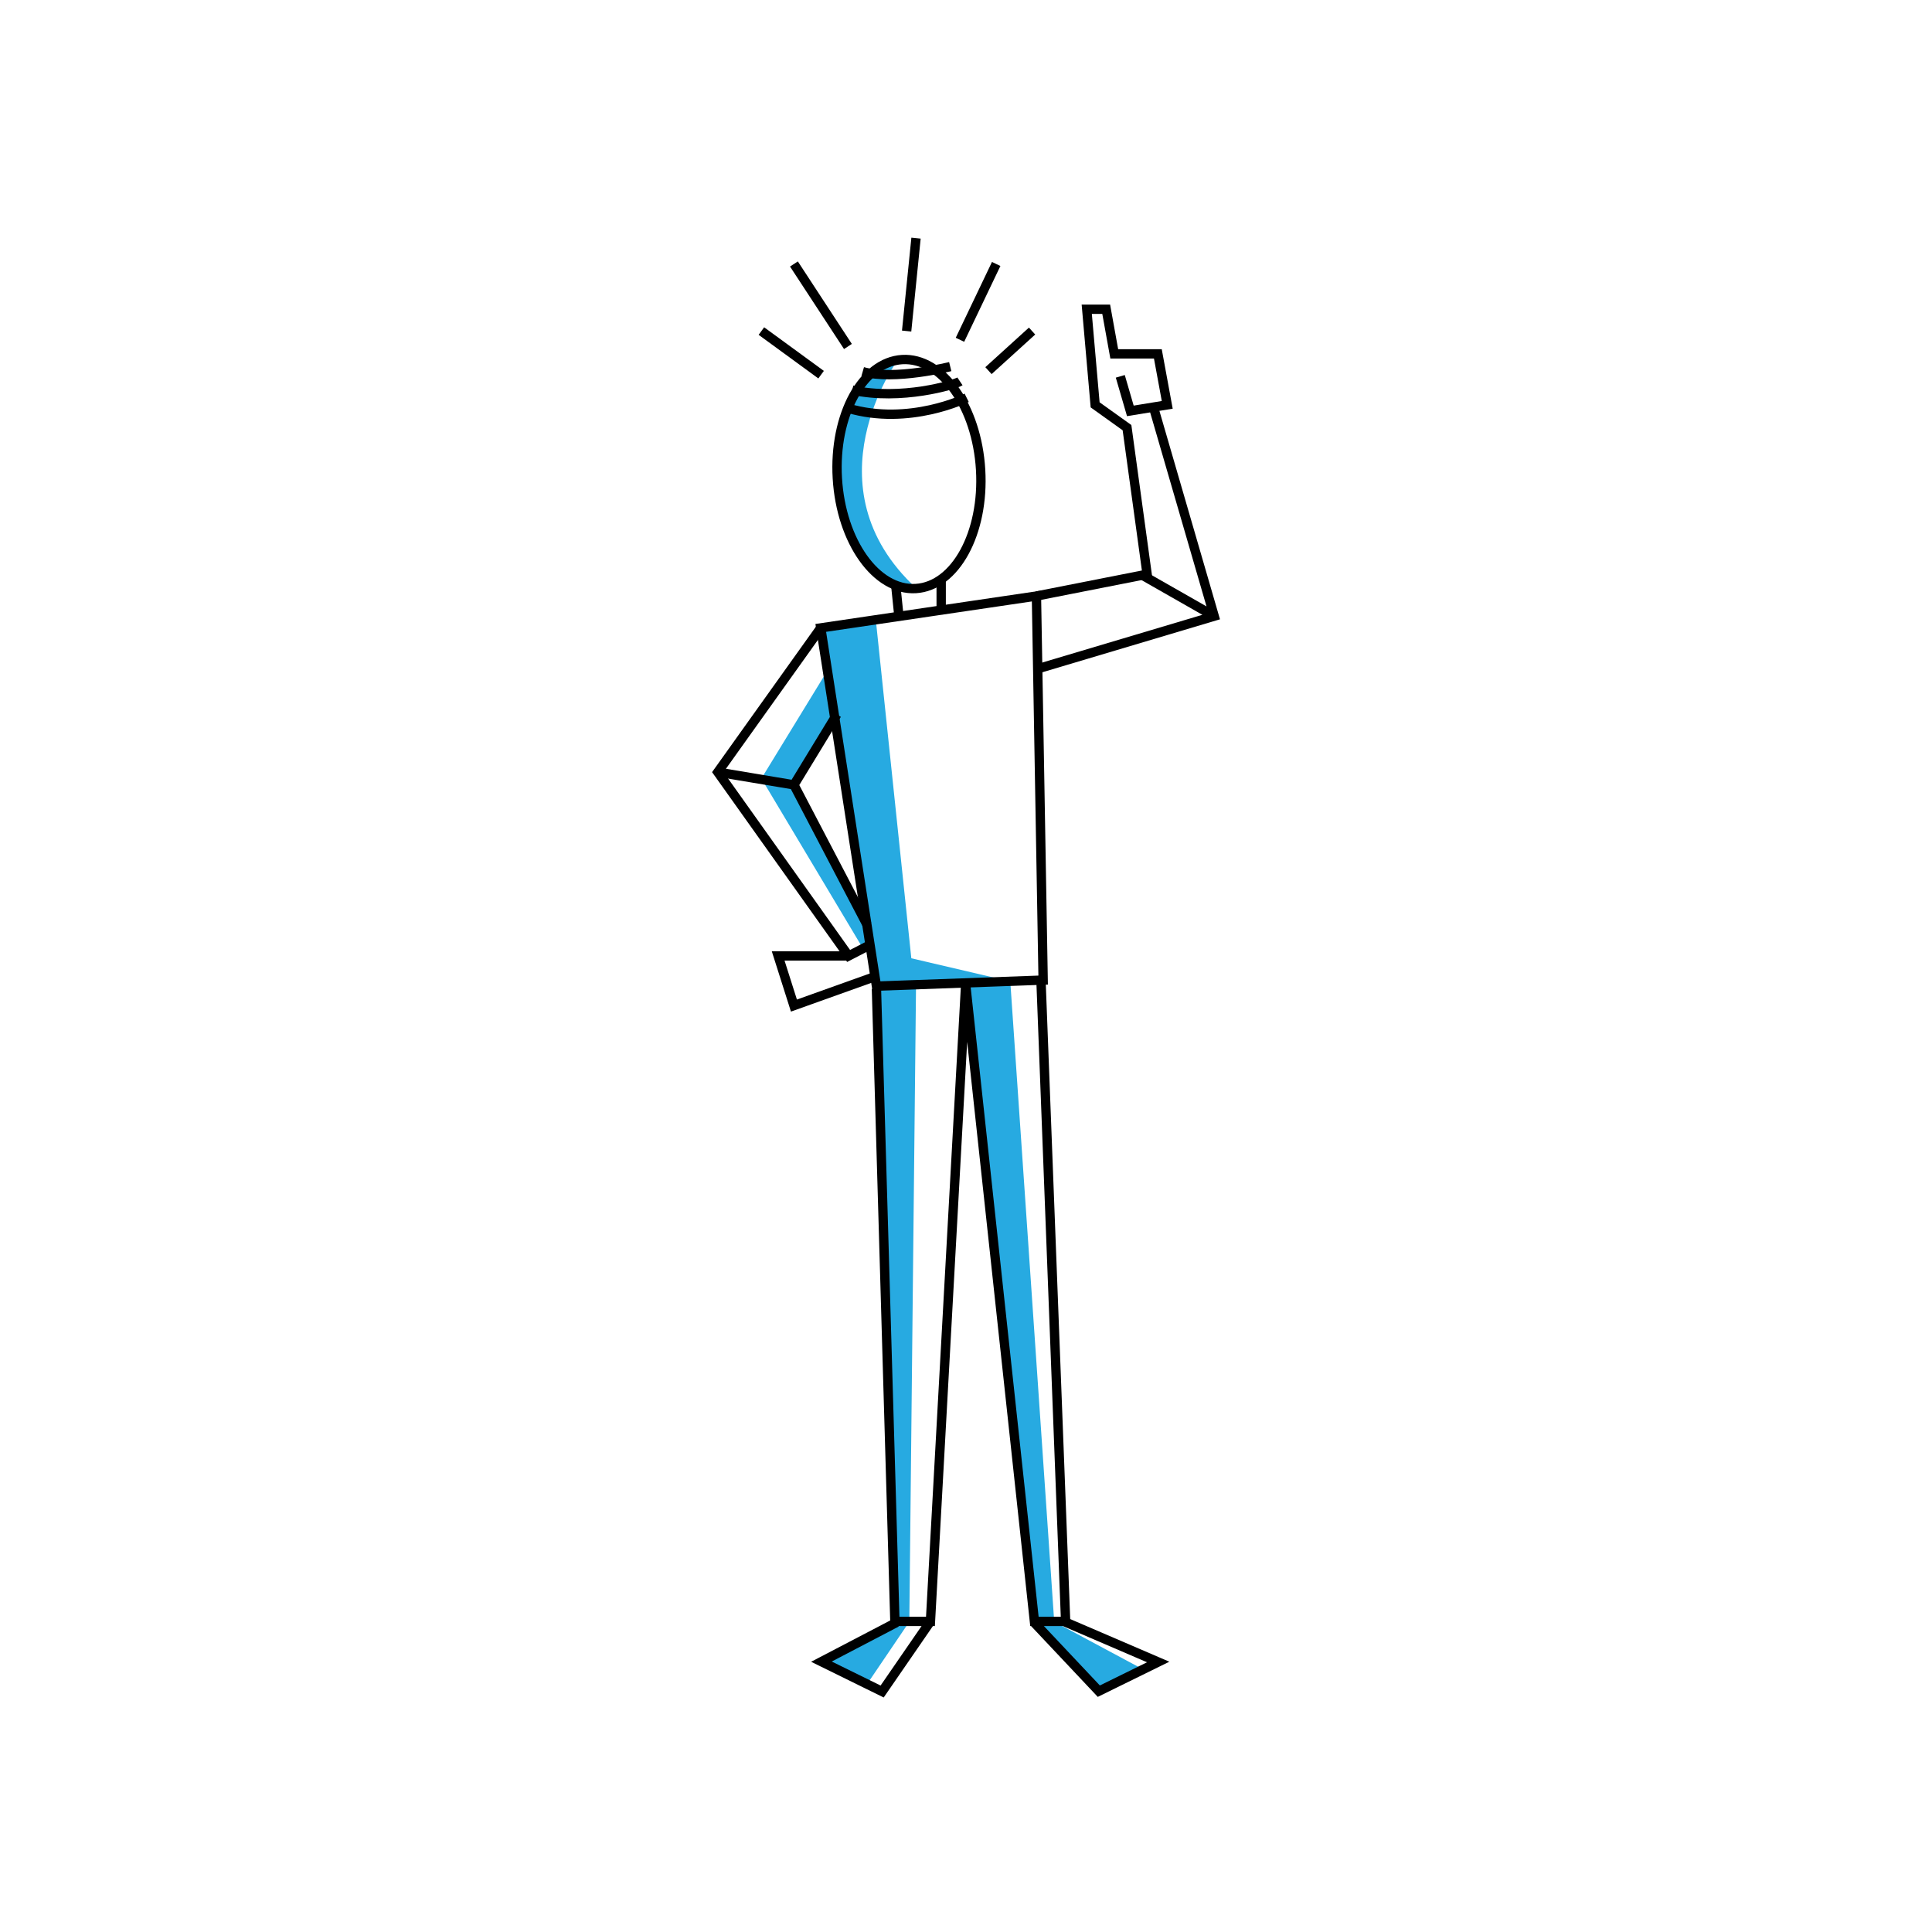 <svg version="1" xmlns="http://www.w3.org/2000/svg" width="576" height="576" viewBox="0 0 576 576"><g fill="#27AAE1"><path d="M267.6 107.4s-27.3 37.6 5.6 68c0 0-19.6.1-23.2-29.9-3.5-30.1 14.4-38 17.6-38.1zm-6.5 77.3l10.6 101 29.5 6.9-28.1 1.4-2 189.5-12.6 18.6-13.6-6.7 21.9-12-5.5-188.6-1.9-13.1-14.7-94.5z"/><path d="M246.7 199.9L227 232.1l30.3 50.7 2.1-1.1-1.9-10.9-20.8-36.8 12.2-19.9zm54.5 92.7l13.1 190.9 26.5 14.2-13.2 6.5-19.2-20.8L287.9 294z"/></g><g fill="none" stroke="#000" stroke-width="2.785" stroke-miterlimit="10"><ellipse transform="matrix(.998 -.059 .059 .998 -7.894 16.31)" cx="271.1" cy="141.3" rx="21.4" ry="34.2"/><path d="M283.3 109.3s-16.8 4.2-26.1 1.5m29 2.9c-1.5 1-17.6 5.8-32.1 2.6m34.1 2.3s-17.1 8.5-35.4 3.1M267 174l1 9.7m12.6-11v8.5m-35.9 6l64.3-9.5 2 114.5-49.7 1.8z"/><path d="M244.7 187.2l-30.7 43 39 54.8 6.4-3.3"/><path d="M249.5 213l-12.8 21 21.8 41.7M236.7 234l-22.7-3.8m39 54.8h-21l4.7 14.8 24.6-8.8M309 177.7l33-6.5-6-43.7-9.5-6.8-2.5-28.5h5.8l2.4 13.3h13l2.8 15.2-11 1.8-3-10.3"/><path d="M344.1 122.1l17.9 61.6-53 15.8m31.6-28l21.4 12.2m-51.6 109.8l7.3 189.9h-9.3l-20.5-189.9-10.5 189.9h-10.6l-5.5-188.6m56.1 188.7l27.9 12-17.7 8.7-19.5-20.7m-30.7-.1L263 504.3l-18.1-8.9 22.4-11.7m-22.5-372l-17.8-13m25.8 4.6l-16.1-24.6m33.6 20l2.8-27.7m13.1 30.3L297 78.7m-2.3 31.8l13-11.8"/></g></svg>